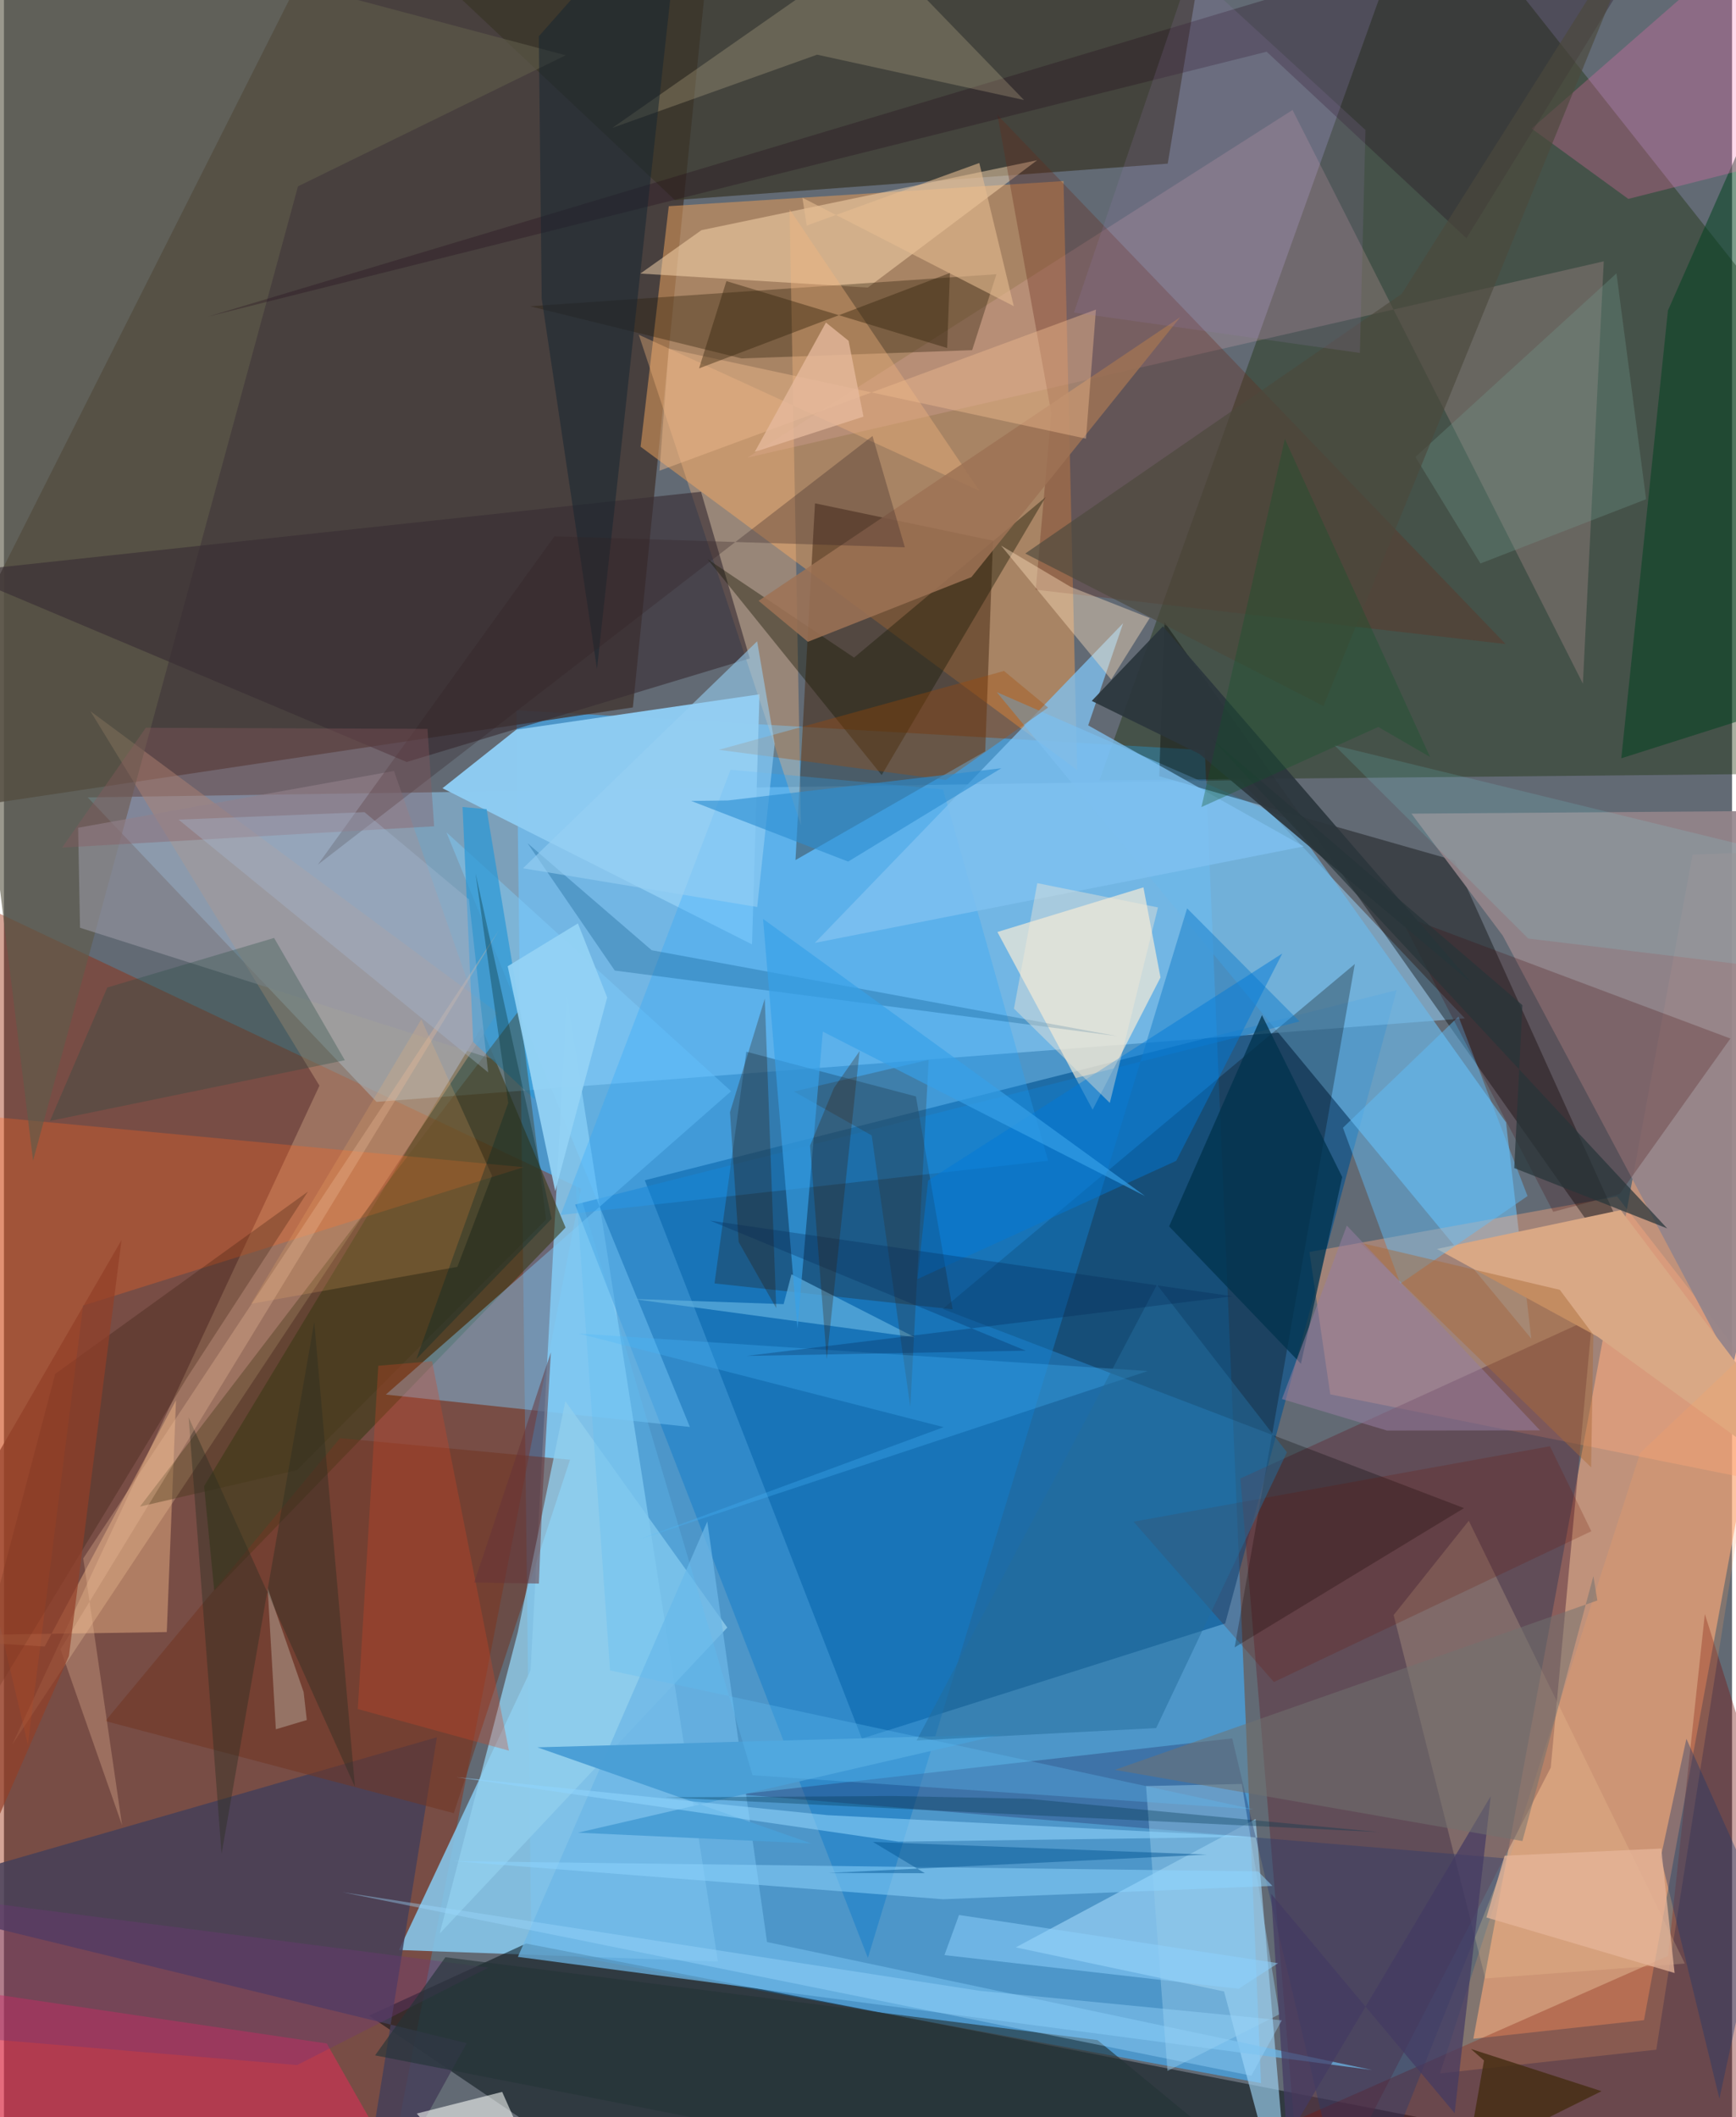 <svg xmlns="http://www.w3.org/2000/svg" width="228" height="278" viewBox="0 0 836 1024"><path fill="#626a74" d="M0 0h836v1024H0z"/><path fill="#42b0f8" fill-opacity=".639" d="M580.939 362.82L247.91 343.522l7.215 598.798 353 65.22z"/><path fill="#433633" fill-opacity=".816" d="M304.244 342.15L-62 396.96 169.187-62h175.65z"/><path fill="#992503" fill-opacity=".416" d="M279.203 574.917L-62 413.56l1.166 645.6 250.43-25.032z"/><path fill="#005190" fill-opacity=".616" d="M415.034 840.894l175.763-55.68 82.963-306.341-363.747 91.98z"/><path fill="#97d5ff" fill-opacity=".506" d="M597.848 377.396L40.51 385.664l139.713 147.268 526.496-40.378z"/><path fill="#fbab7f" fill-opacity=".612" d="M793.409 977.084L898 410.284l-81.084 3.093-106.07 572.707z"/><path fill="#182a01" fill-opacity=".373" d="M529.95 377.418L687.236-62 898 204.34v169.557z"/><path fill="#d8965a" fill-opacity=".592" d="M519.18 372.436l-6.604-284.863-190.96 12.147-13.632 116.344z"/><path fill="#86c8ec" fill-opacity=".871" d="M254.757 807.88l17.585-326.336 73.062 467.181-154.31-5.58z"/><path fill="#000d12" fill-opacity=".514" d="M340.898 1086L176.643 974.895l75.959-34.871 508.676 99.025z"/><path fill="#393427" fill-opacity=".71" d="M586.32-62L563 79.155l-238.406 17.63L155.855-62z"/><path fill="#472c15" fill-opacity=".537" d="M392.347 243.44l86.126 18.061-3.763 101.891-91.79 52.593z"/><path fill="#6cb7e9" fill-opacity=".671" d="M480.288 334.76l258.585 312.675-12.207-104.575-103.982-146.007z"/><path fill="#8ecbf1" fill-opacity=".988" d="M361.892 456.762l-149.74-75.524 35.658-28.313 117.7-17.118z"/><path fill="#fba97f" fill-opacity=".412" d="M894.376 725.228l-252.747-50.822-10.075-68.863 148.854-26.848z"/><path fill="#613742" fill-opacity=".561" d="M768.374 637.42l-170.231 77.657L629.093 1086l119.203-231.069z"/><path fill="#000200" fill-opacity=".38" d="M701.78 416.208l105.04 232.371-245.408-347.668-2.524 74.522z"/><path fill-opacity=".275" d="M706.333 729.418l-110.95 67.353 58.133-330.512-199.381 166.857z"/><path fill="#393a15" fill-opacity=".596" d="M101.734 769.437l-4.908-50.662 134.18-221.903 40.694 96.854z"/><path fill="#ffefd6" fill-opacity=".643" d="M480.605 450.77l70.643-21.58 8.255 43.562-32.831 63.99z"/><path fill="#c39c7e" fill-opacity=".478" d="M152.626 525.096L3.887 843.98l234.866-354.136-196.92-145.873z"/><path fill="#93848b" fill-opacity=".91" d="M680.91 393.543l44.194 59.029 111.145 208.717L898 391.884z"/><path fill="#137eca" fill-opacity=".49" d="M626.788 494.045l-350.466 88.55 141.625 364.389 154.429-507.647z"/><path fill="#a1d7f8" fill-opacity=".624" d="M590.257 963.213l-100.771-21.329 116.016-62.112L623.14 1086z"/><path fill="#f5b6c0" fill-opacity=".2" d="M623.381 53.202L359.637 221.347l414.302-94.951-10.094 204.267z"/><path fill="#443f59" fill-opacity=".835" d="M209.438 840.268L-62 918.515l285.869 69.692L169.893 1086z"/><path fill="#213b50" fill-opacity=".459" d="M343.747 620.74l115.183 12.53-17.735-102.962-82.05-21.637z"/><path fill="#751511" fill-opacity=".392" d="M822.84 780.675L898 1018.85 487.79 1086l317.23-140.019z"/><path fill="#ffddb4" fill-opacity=".478" d="M417.904 139.083l-110.028-6.77 29.538-20.987 162.404-33.832z"/><path fill="#80cffc" fill-opacity=".427" d="M214.045 402.562l117.784 287.61L184.74 674.51l167.032-146.725z"/><path fill="#ff651f" fill-opacity=".302" d="M11.567 843.86l26.73-212.386 213.06-66.935-312.56-29.58z"/><path fill="#f9255d" fill-opacity=".443" d="M191.59 1050.664l-35.417-62.298L-62 956.077l71.908 129.761z"/><path fill="#672a1b" fill-opacity=".322" d="M726.433 311.502L499.15 285.24l7.53-85.465-26.052-144.178z"/><path fill="#271a06" fill-opacity=".345" d="M356.789 173.36l111.601-4.001 11.748-36.739-225.64 15.507z"/><path fill="#5e5b4a" fill-opacity=".627" d="M271.747 26.737L-62-62l76.081 623.383L142.247 90.134z"/><path fill="#703623" fill-opacity=".545" d="M273.847 706.026l-56.223 170.952-168.591-44.572L162.59 695.583z"/><path fill="#f7b780" fill-opacity=".365" d="M471.96 237.426l-164.836-75.517 78.437 237.206-5.49-297.872z"/><path fill="#372c33" fill-opacity=".616" d="M-23.06 276.657l360.287-38.82 23.575 80.618-165.976 50.082z"/><path fill="#91ceed" fill-opacity=".784" d="M349.936 787.184L210.784 935.205l37.742-145.584 23.065-111.893z"/><path fill="#24a5ff" fill-opacity=".275" d="M351.522 372.298l102.77 9.537 50.836 179.588-235.821 26.224z"/><path fill="#004120" fill-opacity=".522" d="M804.985 150.19L898-60.7v390.746L782.421 366.76z"/><path fill="#d9a885" d="M898 738.602L782.117 585.275l-88.9 18.803 77.696 42.385z"/><path fill="#ffe3b1" fill-opacity=".196" d="M813.177 949.715l-96.562 7.18L672.3 781.146l36.339-45.619z"/><path fill="#80c1f1" fill-opacity=".776" d="M524.52 350.838l16.913-49.412-149.18 154.637 236.507-46.67z"/><path fill="#ffc28e" fill-opacity=".408" d="M19.72 796.34l63.51-119.079-4.463 112.109L-62 791.464z"/><path fill="#ff71b1" fill-opacity=".271" d="M785.808 96.2l-46.77-34.02L881.18-62 898 67.8z"/><path fill="#60befa" fill-opacity=".451" d="M675.503 620.863l-27.74-75.414 55.893-53.787 33.407 86.837z"/><path fill="#200518" fill-opacity=".278" d="M610.849 25.017l96.655 90.191L816.807-62 98.855 153.078z"/><path fill="#26376f" fill-opacity=".365" d="M652.492 1086l74.312-187.138-370.922-30.998 238.304-27.073z"/><path fill="#6cb7e6" fill-opacity=".733" d="M369.15 939.285l292.638 61.9-413.162-54.716 91.637-210.561z"/><path fill="#1a1905" fill-opacity=".408" d="M503.913 240.447l-79.3 134.429-84.186-104.377 70.83 47.566z"/><path fill="#3f0000" fill-opacity=".227" d="M749.5 586.124l32.112-8.654 53.596-75.168-160.45-60.143z"/><path fill="#9e7255" fill-opacity=".851" d="M388.931 310.41l-23.864-19.818 204.044-137.239L468.023 279.14z"/><path fill="#ddcda4" fill-opacity=".235" d="M294.309 61.861l126.636-88.403 72.512 74.913-100.079-21.925z"/><path fill="#fbfffc" fill-opacity=".565" d="M253.478 1086l2.643-40.186-15.098-34.039-41.306 10.47z"/><path fill="#9797a2" fill-opacity=".604" d="M36.796 448.725l200.733 63.862-48.845-139.699-152.798 27.464z"/><path fill="#2a98d6" fill-opacity=".706" d="M227.016 503.985l29.804 27.818-23.313-140.464-11.652-1.002z"/><path fill="#2e1507" fill-opacity=".263" d="M147.062 576.33l-58.815 90.51-112.994 186.048 49.533-188.385z"/><path fill="#fce0bf" fill-opacity=".416" d="M554.295 298.916l-18.624 29.758-53.312-64.801 33.635 19.963z"/><path fill="#f0bb90" fill-opacity=".435" d="M317.121 227.67l4.492-59.022 201.837 43.516 4.824-62.44z"/><path fill="#00334d" fill-opacity=".757" d="M647.418 569.298L627.429 659.6l-63.759-66.443 44.92-102.161z"/><path fill="#5eaedc" fill-opacity=".729" d="M377.186 630.768l3.794-14.431 59.718 30.48-136.655-18.58z"/><path fill="#162531" fill-opacity=".522" d="M329.075-62l-42.19 385.538-26.741-179.093-1.408-126.882z"/><path fill="#433817" fill-opacity=".373" d="M65.808 728.672l75.866-17.58 120.583-121.205-12.788-101.6z"/><path fill="#0b588c" fill-opacity=".31" d="M313.342 459.59l-60.045-51.764 42.198 61.592 242.984 31.715z"/><path fill="#ffbd71" fill-opacity=".184" d="M236.112 568.651L219.34 612.74l-99.8 17.867 82.365-137.584z"/><path fill="#312127" fill-opacity=".306" d="M151.827 418.23l268.354-207.348 15.644 53.83-169.538-5.304z"/><path fill="#4b9fd6" fill-opacity=".996" d="M258.066 845.122l224.904-6.242-205.296 47.531 112.917 5.212z"/><path fill="#d14527" fill-opacity=".306" d="M171.18 826.6l73.128 20.135-37.22-188.368-25.993 2.205z"/><path fill="#6d1201" fill-opacity=".208" d="M614.36 813.537l-67.88-77.557 201.427-36.477 20.013 41.102z"/><path fill="#2c373d" fill-opacity=".922" d="M560.671 302.926l149.37 172.59-131.729-110.894-52.066-25.616z"/><path fill="#96cbea" fill-opacity=".471" d="M552.507 863.844l10.375 137.785 54.129-27.374-18.18-111.415z"/><path fill="#264c42" fill-opacity=".31" d="M130.685 453.649l34.234 59.156L22.25 542.15 50 477.622z"/><path fill="#ffa45e" fill-opacity=".204" d="M694.711 1002.836l96.826-300.062 62.482-59.21-54.666 347.793z"/><path fill="#a44b06" fill-opacity=".329" d="M483.796 324.527l21.313 17.699-49.487 35.006-109.73-14.586z"/><path fill="#0079d6" fill-opacity=".475" d="M447.089 570.978l-5.166 47.682 125.185-57.204 51.33-100.29z"/><path fill="#3d1d06" fill-opacity=".212" d="M382.164 527.928l37.624 21.25 18.673 131.245 8.892-167.831z"/><path fill="#73a191" fill-opacity=".29" d="M780.089 132.216l14.337 109.238-80.139 31.078-31.473-51.513z"/><path fill="#48b9fb" fill-opacity=".29" d="M553.296 663.126l-246.388 81.58 147.7-54.441-176.593-45.284z"/><path fill="#8ed6ff" fill-opacity=".506" d="M606.729 905.128l6.9 7.024-159.362 6.45-237-18.445z"/><path fill="#2b2e23" fill-opacity=".42" d="M89.335 685.534l15.939 211.122 44.84-257.268 19.698 224.88z"/><path fill="#2d1200" fill-opacity=".278" d="M368.065 483.02l-16.828 54.927 4.191 62.761 18.166 31.956z"/><path fill="#97d0f3" fill-opacity=".588" d="M372.856 359.787l-8.49-49.613-113.271 109.781 113.307 18.726z"/><path fill="#2c8dd1" fill-opacity=".604" d="M408.397 416.718l-75.947-29.336 17.698-.22 132.33-15.587z"/><path fill="#aa6a37" fill-opacity=".455" d="M656.092 601.058l111.73 108.63 1.093-64.122-16.24-21.72z"/><path fill="#957ea0" fill-opacity=".545" d="M618.254 676.659l31.394-83.901 93.458 99.063-74.032.084z"/><path fill="#452d13" fill-opacity=".824" d="M716.009 996.59l-8.304 47.222 65.156-32.385-63.195-20.423z"/><path fill="#e7be92" fill-opacity=".576" d="M471.843 78.828l16.69 69.258-102.268-52.454 2.102 13.466z"/><path fill="#e6f3e5" fill-opacity=".286" d="M144.981 818.414l-17.417-50.299 3.969 68.279 14.968-4.475z"/><path fill="#37a0e8" fill-opacity=".667" d="M367.229 444.448l184.856 134.084-155.948-79.58-12.248 143.59z"/><path fill="#94d2f5" fill-opacity=".925" d="M291.825 482.442l-25.138 93.64-22.99-108.738 33.975-20.731z"/><path fill="#256d9b" fill-opacity=".51" d="M557.41 835.8l-115.902 6.005 116.272-220.46 62.89 81.068z"/><path fill="#1b376c" fill-opacity=".376" d="M813.918 841.006l-12.402 57.268 28.375 116.769 20.225-93.38z"/><path fill="#263539" fill-opacity=".71" d="M734.593 486.151l-3.959 78.797 74 29.204L583.94 356.98z"/><path fill="#8a5960" fill-opacity=".361" d="M68.62 351.996l-40.48 57.956 179.96-10.3-3.212-47.123z"/><path fill="#35240d" fill-opacity=".424" d="M336.277 178.17l121.342-46.14-1.327 36.288-106.79-32.353z"/><path fill="#efbf99" fill-opacity=".306" d="M38.368 753.736L239.53 449.779 27.382 797.697l29.747 85.063z"/><path fill="#4c483d" fill-opacity=".651" d="M797.697-50.201L638.35 341.505 494.077 267.72l182.139-125.608z"/><path fill="#7cfeff" fill-opacity=".125" d="M898 422.5l-254.327-62.027 93.718 93.46L898 473.392z"/><path fill="#e6b599" fill-opacity=".757" d="M717.165 927.42l91.035 26.844-6.432-60.19-75.759 3.479z"/><path fill="#997db6" fill-opacity=".173" d="M574.036-14.704l84.631 77.568-2.715 107.835-138.31-19.526z"/><path fill="#703878" fill-opacity=".353" d="M141.827 998.792l92.551-47.136-258.314-33.387L-62 981.66z"/><path fill="#01354f" fill-opacity=".325" d="M319.854 869.314l110.109-.65 65.257 1.33 169.547 16.076z"/><path fill="#433a63" fill-opacity=".714" d="M701.796 1022.06l-88.774-106.104 7.623 118.57 98.612-165.785z"/><path fill="#243337" fill-opacity=".627" d="M213.554 946.655l-34.01 47.455L649.539 1086l-120.514-99.28z"/><path fill="#9cd8ff" fill-opacity=".392" d="M472.12 962.892l146.066 14.265-14.748 26.787-439.728-88.766z"/><path fill="#72726f" fill-opacity=".522" d="M537.4 856.016l197.192 34.445 34.322-128.142 1.939 11.782z"/><path fill="#002452" fill-opacity=".282" d="M341.599 590.369l152.746 62.91-135.118 2.54 235.155-28.842z"/><path fill="#923f27" fill-opacity=".694" d="M31.421 800.94L-62 1014.797V805.258L56.867 599.785z"/><path fill="#8fd5fd" fill-opacity=".565" d="M398.356 877.929l206.021 10.46-171.54 2.36-214.139-31.227z"/><path fill="#12552a" fill-opacity=".325" d="M664.847 351.594l25.069 14.53-70.26-153.816-40.352 178.044z"/><path fill="#f5ead6" fill-opacity=".404" d="M534.977 533.437l23.299-94.552-58.377-11.735-11.286 60.692z"/><path fill="#a6bcd7" fill-opacity=".337" d="M174.417 392.817l-89.951 3.61 149.788 122.26-9.3-83.667z"/><path fill="#673337" fill-opacity=".51" d="M227.498 765.426l37.097-111.38-4.15 70.844-1.65 41.035z"/><path fill="#8ed0fc" fill-opacity=".518" d="M462.037 926.216l-7.047 19.396 142.29 16.307 19.098-12.393z"/><path fill="#035492" fill-opacity=".475" d="M398.811 905.873l46.689.13-25.124-15.122L581.88 897z"/><path fill="#002929" fill-opacity=".325" d="M264.956 589.484l-65.438 67.855 44.445-123.902-15.82-111.021z"/><path fill="#391c04" fill-opacity=".278" d="M413.932 508.383l-12.387 17.772-11.58 27.967 8.066 103.252z"/><path fill="#5ebff4" fill-opacity=".318" d="M362.156 858.612l-85.813-288.979 16.883 238.286 311.315 67.189z"/><path fill="#e6ba9e" fill-opacity=".769" d="M397.65 156.005l-34.406 62.534 52.56-17.027-7.196-36.68z"/></svg>